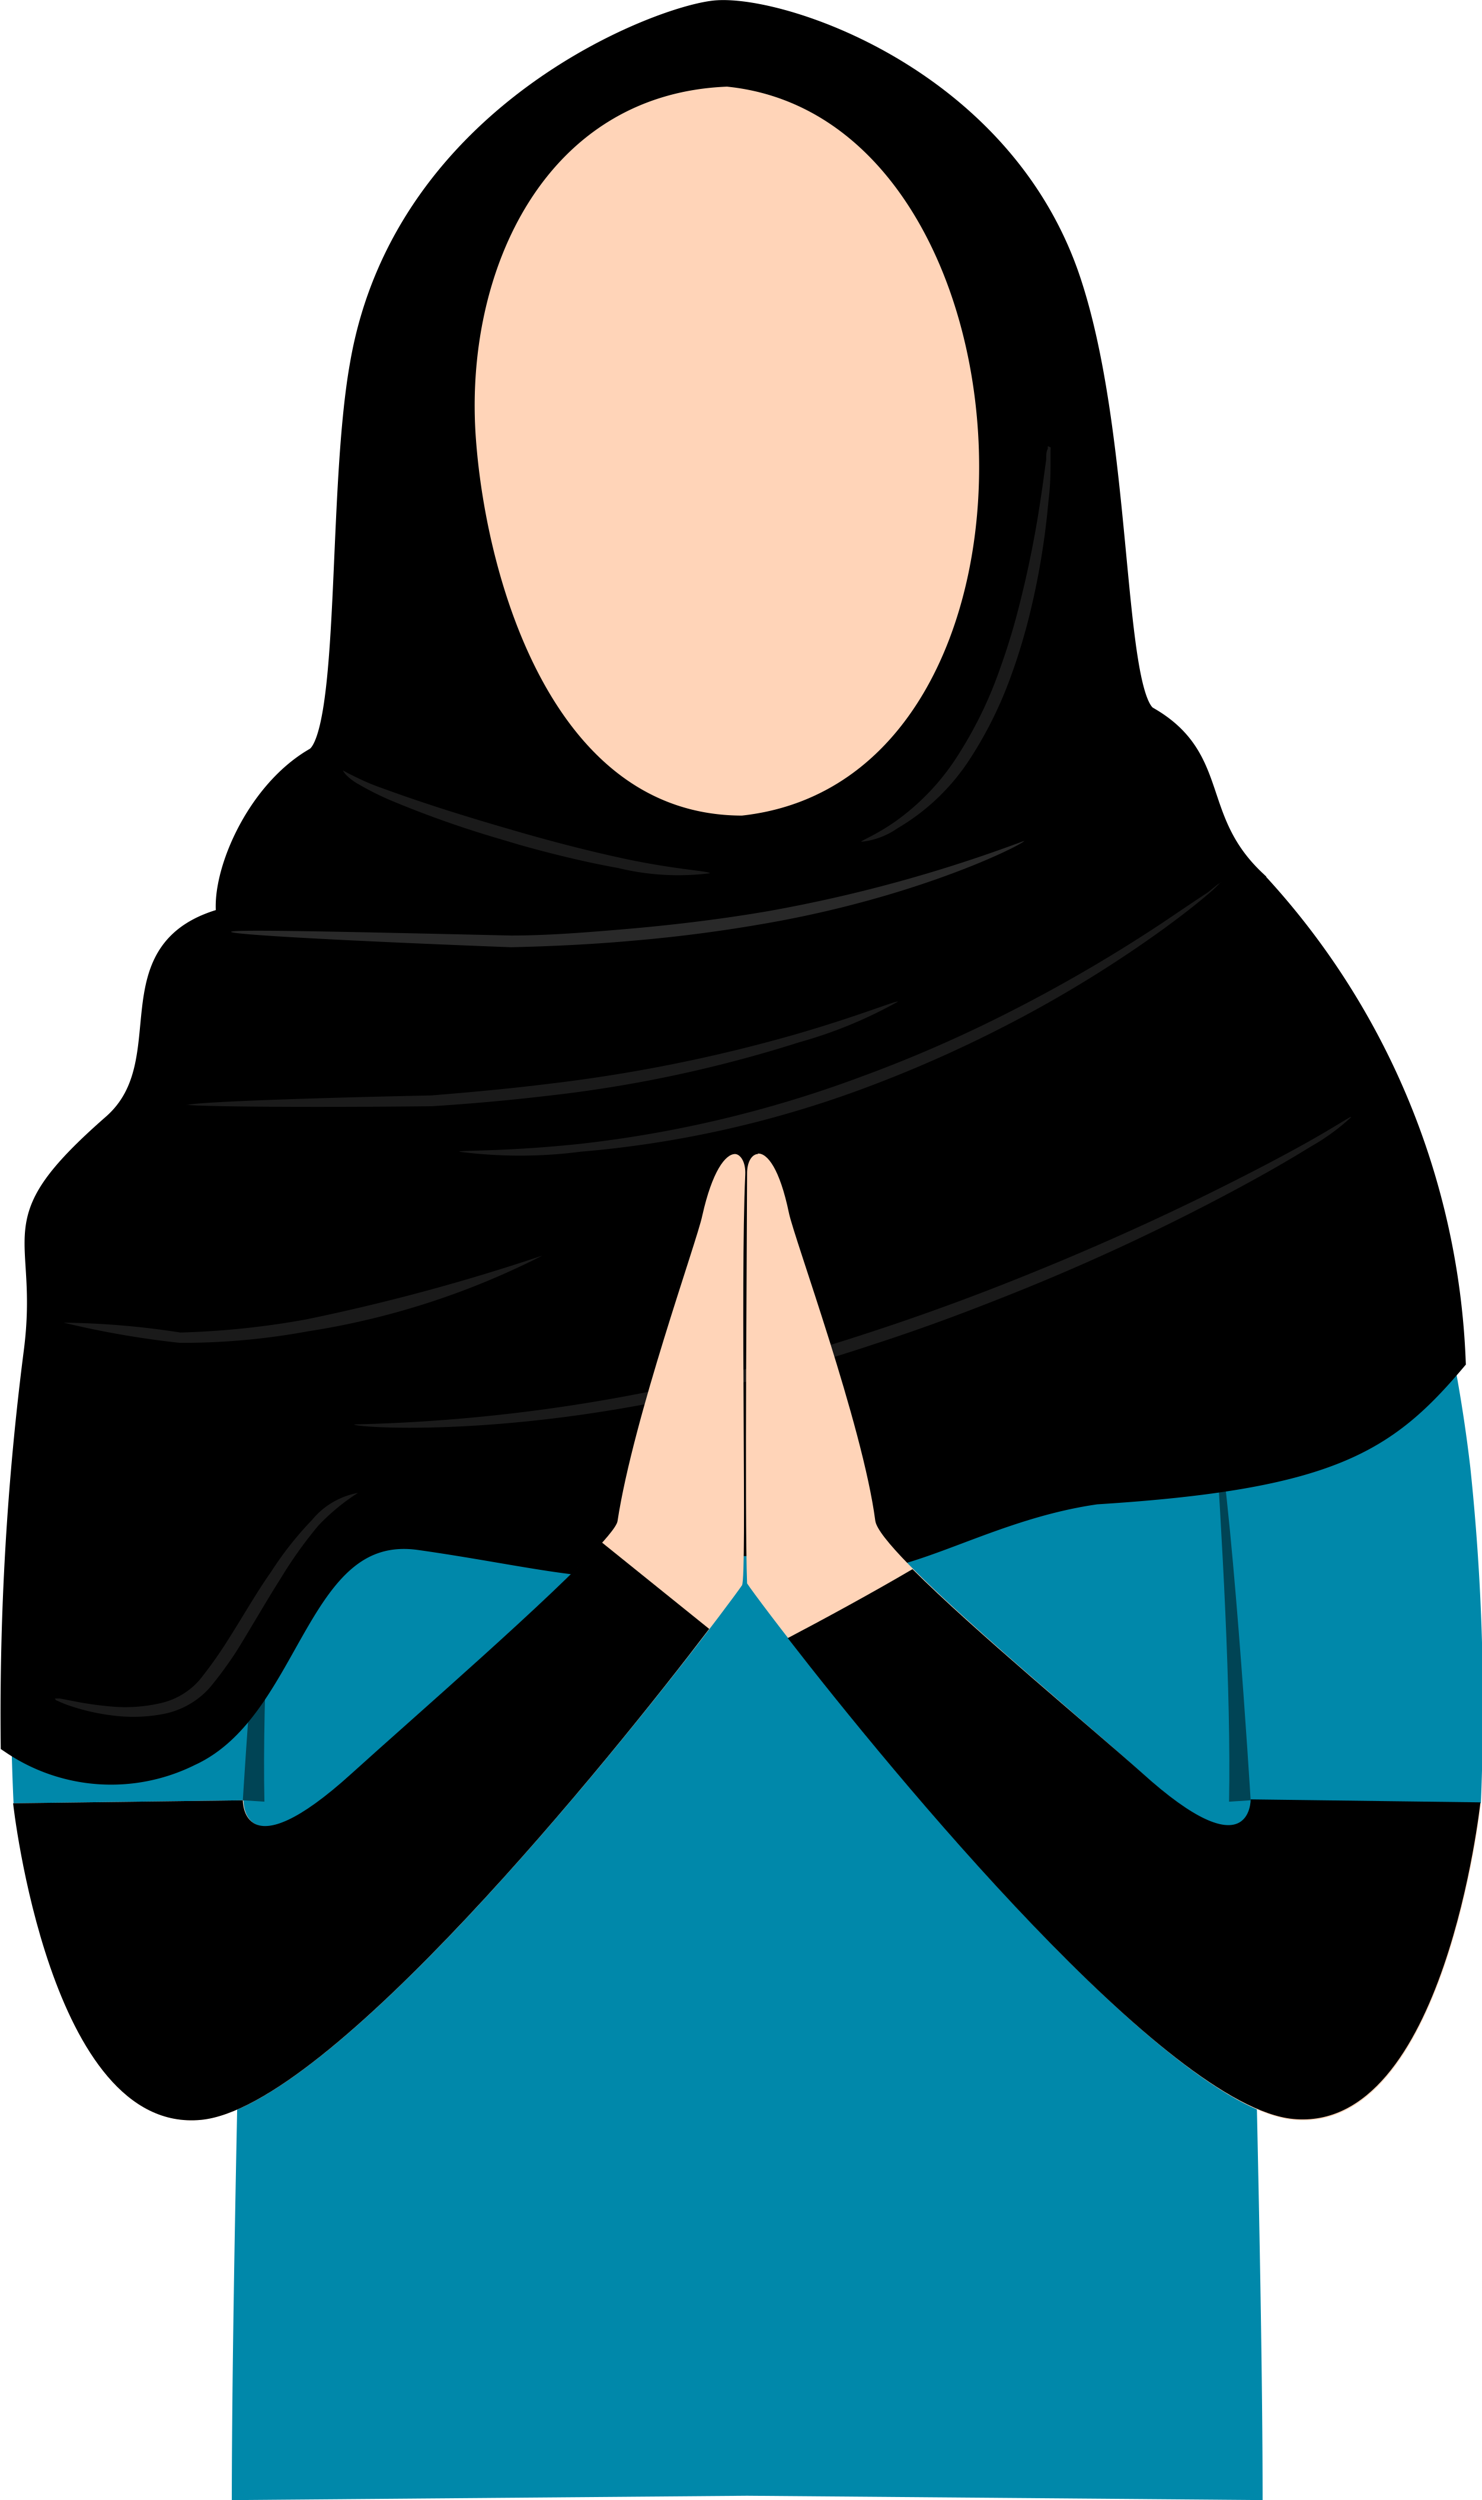 <svg xmlns="http://www.w3.org/2000/svg" viewBox="0 0 64.51 108.82"><defs><style>.cls-1{fill:#08a;}.cls-2,.cls-5{fill:#ffd4b8;}.cls-3{opacity:0.17;isolation:isolate;}.cls-4{fill:#045;}.cls-5,.cls-6{stroke:#000;stroke-miterlimit:3.05;}.cls-6{fill-rule:evenodd;}.cls-7{fill:#1a1a1a;}.cls-8{fill:#292929;}</style></defs><g id="Layer_2" data-name="Layer 2"><g id="svg8"><g id="layer1"><g id="g1281"><g id="g932"><path id="path973" class="cls-1" d="M32.5,39.25A142.91,142.91,0,0,0,14,46.42c-4.93,2.39-9.66,5.42-10.64,6.9C2.84,54.1,1.64,58.39,1,63.86A97.85,97.85,0,0,0,.59,78.49l10-.13c0,2.91-.49,20.22-.5,30.46l22.43-.19,22.44.19c0-10.24-.55-27.55-.5-30.46l10,.13A99.17,99.17,0,0,0,64,63.86c-.64-5.47-1.84-9.76-2.36-10.54-1-1.48-5.71-4.51-10.63-6.9A142.18,142.18,0,0,0,32.5,39.25Z"/><path id="path975" class="cls-2" d="M38.54,34.55v8.17c-1.9,2.4-9.84,2.8-12,0l.17-7.78Z"/><path id="path977" class="cls-3" d="M38,34.57l-9.83.37-1.46.79,0,.73c1,.73,3.69,2.37,6.11,2.34,2.13,0,4.41-1.33,5.76-2.1V35.26c-.18-.21-.36-.44-.56-.69Z"/><path id="path985" class="cls-4" d="M54.44,78.36s-.86-14.08-1.61-17c.37,5.48.76,12.37.67,17.06Z"/><path id="path987" class="cls-4" d="M10.57,78.36s.86-14.08,1.6-17c-.36,5.48-.76,12.37-.66,17.06Z"/><path id="path1006" class="cls-5" d="M30.31,1.79C27.64,3.35,24.81,4.2,22,5.56a17.48,17.48,0,0,0-2.63,4.92c-.73,2.88-1.12,5.84-1.9,8.72,3.82,3.61,1.41,4.17,1.44,6.28a11.58,11.58,0,0,0,1.43,5,15.67,15.67,0,0,1,2.33,4.66c1.88,2.81,5.2,4.09,8.08,5.63,2.38,1.05,4.76,2.37,7.37,2.67,1.33-.88,1.62-2.92,1.91-4.45s-.22-3.35,1-4.6c1.3-1,2.53-1.91,2.26-3.83-.47-1.79.7-3,1.09-4.65,1.28-1.57.31-3.41.44-5.18,0-2,.13-3.9,0-5.85.25-1.79-1.45-2.91-2-4.45-1-1.43-.44-3.62-2.25-4.45a18.11,18.11,0,0,0-7.16-3.48c-.72-.31-2.4-.36-3.12-.67Z"/><path id="path999" class="cls-6" d="M30.37,67.73c-3.33,1.09-6.73,0-12.1-.76s-5.54,7.36-10,9.4a7.69,7.69,0,0,1-7.74-.51,123.54,123.54,0,0,1,1-17c.7-5.39-1.66-5.44,3.41-9.88,3.17-2.78-.2-7.72,5-9-.35-1.67,1.15-5.43,3.79-6.95,1.62-.92,1-11.58,2-17.16C17.63,4.81,29,.63,31.25.51,34.17.34,43.48,3.46,46.47,12c2.39,6.88,1.85,18.32,3.47,19.24,3.17,1.8,1.8,4.42,4.68,7.13A32.55,32.55,0,0,1,63.3,59.22c-3,3.54-5.41,5.12-15.59,5.76-5.37.77-9,3.84-12.27,2.75M32.32,36c-8.68,0-11.64-10.65-12.1-16.82-.58-7.61,3.18-15.6,11.44-15.91,14.51,1.43,15.8,31.1.66,32.73Z"/><path id="path1057" class="cls-7" d="M58.81,48.63a9.29,9.29,0,0,1-1.76,1.28c-.87.54-1.94,1.16-3.34,1.91a95.87,95.87,0,0,1-10.33,4.76c-1.69.67-3.46,1.32-5.31,1.92a79.32,79.32,0,0,1-8.17,2.25h0C21.55,62.58,15.41,62.13,15.41,62a74,74,0,0,0,14.38-1.75h0c2.57-.58,5.26-1.33,8.11-2.27,1.84-.6,3.61-1.24,5.29-1.89,4.19-1.63,7.63-3.22,10.36-4.6,1.43-.72,2.48-1.28,3.39-1.79,1.21-.68,1.84-1.11,1.87-1.08Z"/><path id="path989" class="cls-2" d="M32,50.23c-.43,0-1,.76-1.43,2.68-.22,1.09-3,8.79-3.69,13.3-.16,1-8.44,8.18-11.54,11-4.79,4.35-4.74,1.17-4.74,1.17l-10,.13S2.15,92.9,8.75,92.27,31.3,70.46,32.3,69c.22-.45-.08-13.06.14-17.86C32.47,50.56,32.22,50.24,32,50.23Zm1,0c-.26,0-.49.33-.48.87,0,1.91-.11,15.07,0,17.82,1,1.5,17.19,22.72,23.79,23.35s8.15-13.78,8.15-13.78l-10-.13s.06,3.18-4.74-1.17c-3.09-2.8-11.45-9.63-11.62-11-.55-4.19-3.54-12.31-3.76-13.4-.4-1.92-.94-2.61-1.36-2.58Z"/><path id="path1011" d="M26.19,67.13c-2,2.26-8.29,7.71-10.88,10.06-4.79,4.35-4.74,1.17-4.74,1.17l-10,.13S2.15,92.9,8.75,92.27c5.58-.54,17.87-15.78,22.12-21.37ZM39.72,68.3c-1.82,1.07-4,2.25-5.43,3,4.6,5.94,16.53,20.41,22,20.93,6.6.63,8.15-13.78,8.15-13.78l-10-.13s.05,3.18-4.75-1.17C47.43,75.14,42.35,70.93,39.72,68.3Z"/><path id="path1015" class="cls-8" d="M10.06,40.56c0-.12,5.13,0,12.19.16h0c1.68,0,3.47-.15,5.32-.31q3.12-.28,5.86-.75h0A63.27,63.27,0,0,0,44.58,36.6c.05.1-4.37,2.37-11.06,3.56h0c-1.85.33-3.81.6-5.91.78-1.87.17-3.67.25-5.36.29h0c-7.07-.27-12.19-.55-12.19-.67Z"/><path id="path1033" class="cls-7" d="M2.39,73.93h.06l.16,0h0l.57.11h0A14.59,14.59,0,0,0,5,74.29H5A6.86,6.86,0,0,0,7,74.13H7a3.18,3.18,0,0,0,1.68-1,18.41,18.41,0,0,0,1.11-1.54c.71-1.1,1.33-2.21,2-3.16h0a14.85,14.85,0,0,1,1.79-2.27,3.38,3.38,0,0,1,2-1.18,9.23,9.23,0,0,0-1.72,1.42,18.54,18.54,0,0,0-1.64,2.3h0c-.6.94-1.2,2-1.93,3.18a17.4,17.4,0,0,1-1.16,1.58,3.63,3.63,0,0,1-2,1.14h0a7,7,0,0,1-2.22.07h0a9.29,9.29,0,0,1-1.8-.4h0a4.4,4.4,0,0,1-.54-.21h0L2.43,74l0,0h0s0,0,0,0Z"/><path id="path1037" class="cls-7" d="M53.15,38.39v0h0s0,0,0,0h0l-.12.12h0a5.85,5.85,0,0,1-.47.43h0c-.43.37-1.05.86-1.87,1.46h0a53.6,53.6,0,0,1-7,4.29,55.88,55.88,0,0,1-6,2.65,46.55,46.55,0,0,1-12.42,2.79,20.47,20.47,0,0,1-5.28,0c0-.07,2,0,5.24-.34a51.29,51.29,0,0,0,12.27-2.93,58.2,58.2,0,0,0,6-2.59,66.64,66.64,0,0,0,7.08-4.09h0c.86-.58,1.48-1,2-1.34h0L53,38.5h0l.14-.09h0l0,0h0Z"/><path id="path1041" class="cls-7" d="M2.77,57.57A35.42,35.42,0,0,1,7.85,58a36,36,0,0,0,5.47-.57,87.73,87.73,0,0,0,10.29-2.78,33.84,33.84,0,0,1-10.22,3.3,30.2,30.2,0,0,1-5.56.5A39.53,39.53,0,0,1,2.77,57.57Z"/><path id="path1045" class="cls-7" d="M8.14,48.11c0-.12,4.45-.3,10.63-.43h0c1.59-.13,3.3-.28,5.07-.5A67.8,67.8,0,0,0,34.7,45c2.72-.79,4.35-1.47,4.38-1.4a19.34,19.34,0,0,1-4.27,1.76,56.8,56.8,0,0,1-10.92,2.33c-1.78.21-3.5.36-5.1.46h0c-6.19.07-10.65,0-10.65-.07Z"/><path id="path1049" class="cls-7" d="M45.73,19.47s0,0,0,0a0,0,0,0,1,0,0,.39.39,0,0,1,0,.13h0c0,.11,0,.27,0,.48h0c0,.41,0,1-.09,1.71h0a32.77,32.77,0,0,1-.93,5.39c-.19.71-.41,1.44-.68,2.18a17.38,17.38,0,0,1-1.82,3.69h0a9.43,9.43,0,0,1-3.14,3,3.35,3.35,0,0,1-1.58.59c0-.06.57-.26,1.42-.84a10.28,10.28,0,0,0,2.88-3.07h0a17.7,17.7,0,0,0,1.73-3.6c.26-.72.49-1.45.68-2.14a45.88,45.88,0,0,0,1.1-5.29h0c.11-.71.18-1.29.24-1.69h0c0-.2,0-.36.07-.47h0a1,1,0,0,1,0-.12s0,0,0,0a0,0,0,0,1,0,0Z"/><path id="path1053" class="cls-7" d="M14.92,33.53s.24.14.77.39.85.35,1.54.6c1.33.47,2.69.91,4.6,1.47l.93.27c1.58.45,2.93.79,4.21,1.07,2.35.52,3.92.58,3.93.68a11.09,11.09,0,0,1-4-.23c-1.28-.23-2.69-.56-4.26-1l-.94-.28a44.86,44.86,0,0,1-4.59-1.62,12.44,12.44,0,0,1-1.51-.75c-.47-.26-.7-.58-.66-.6Z"/></g></g></g></g></g></svg>